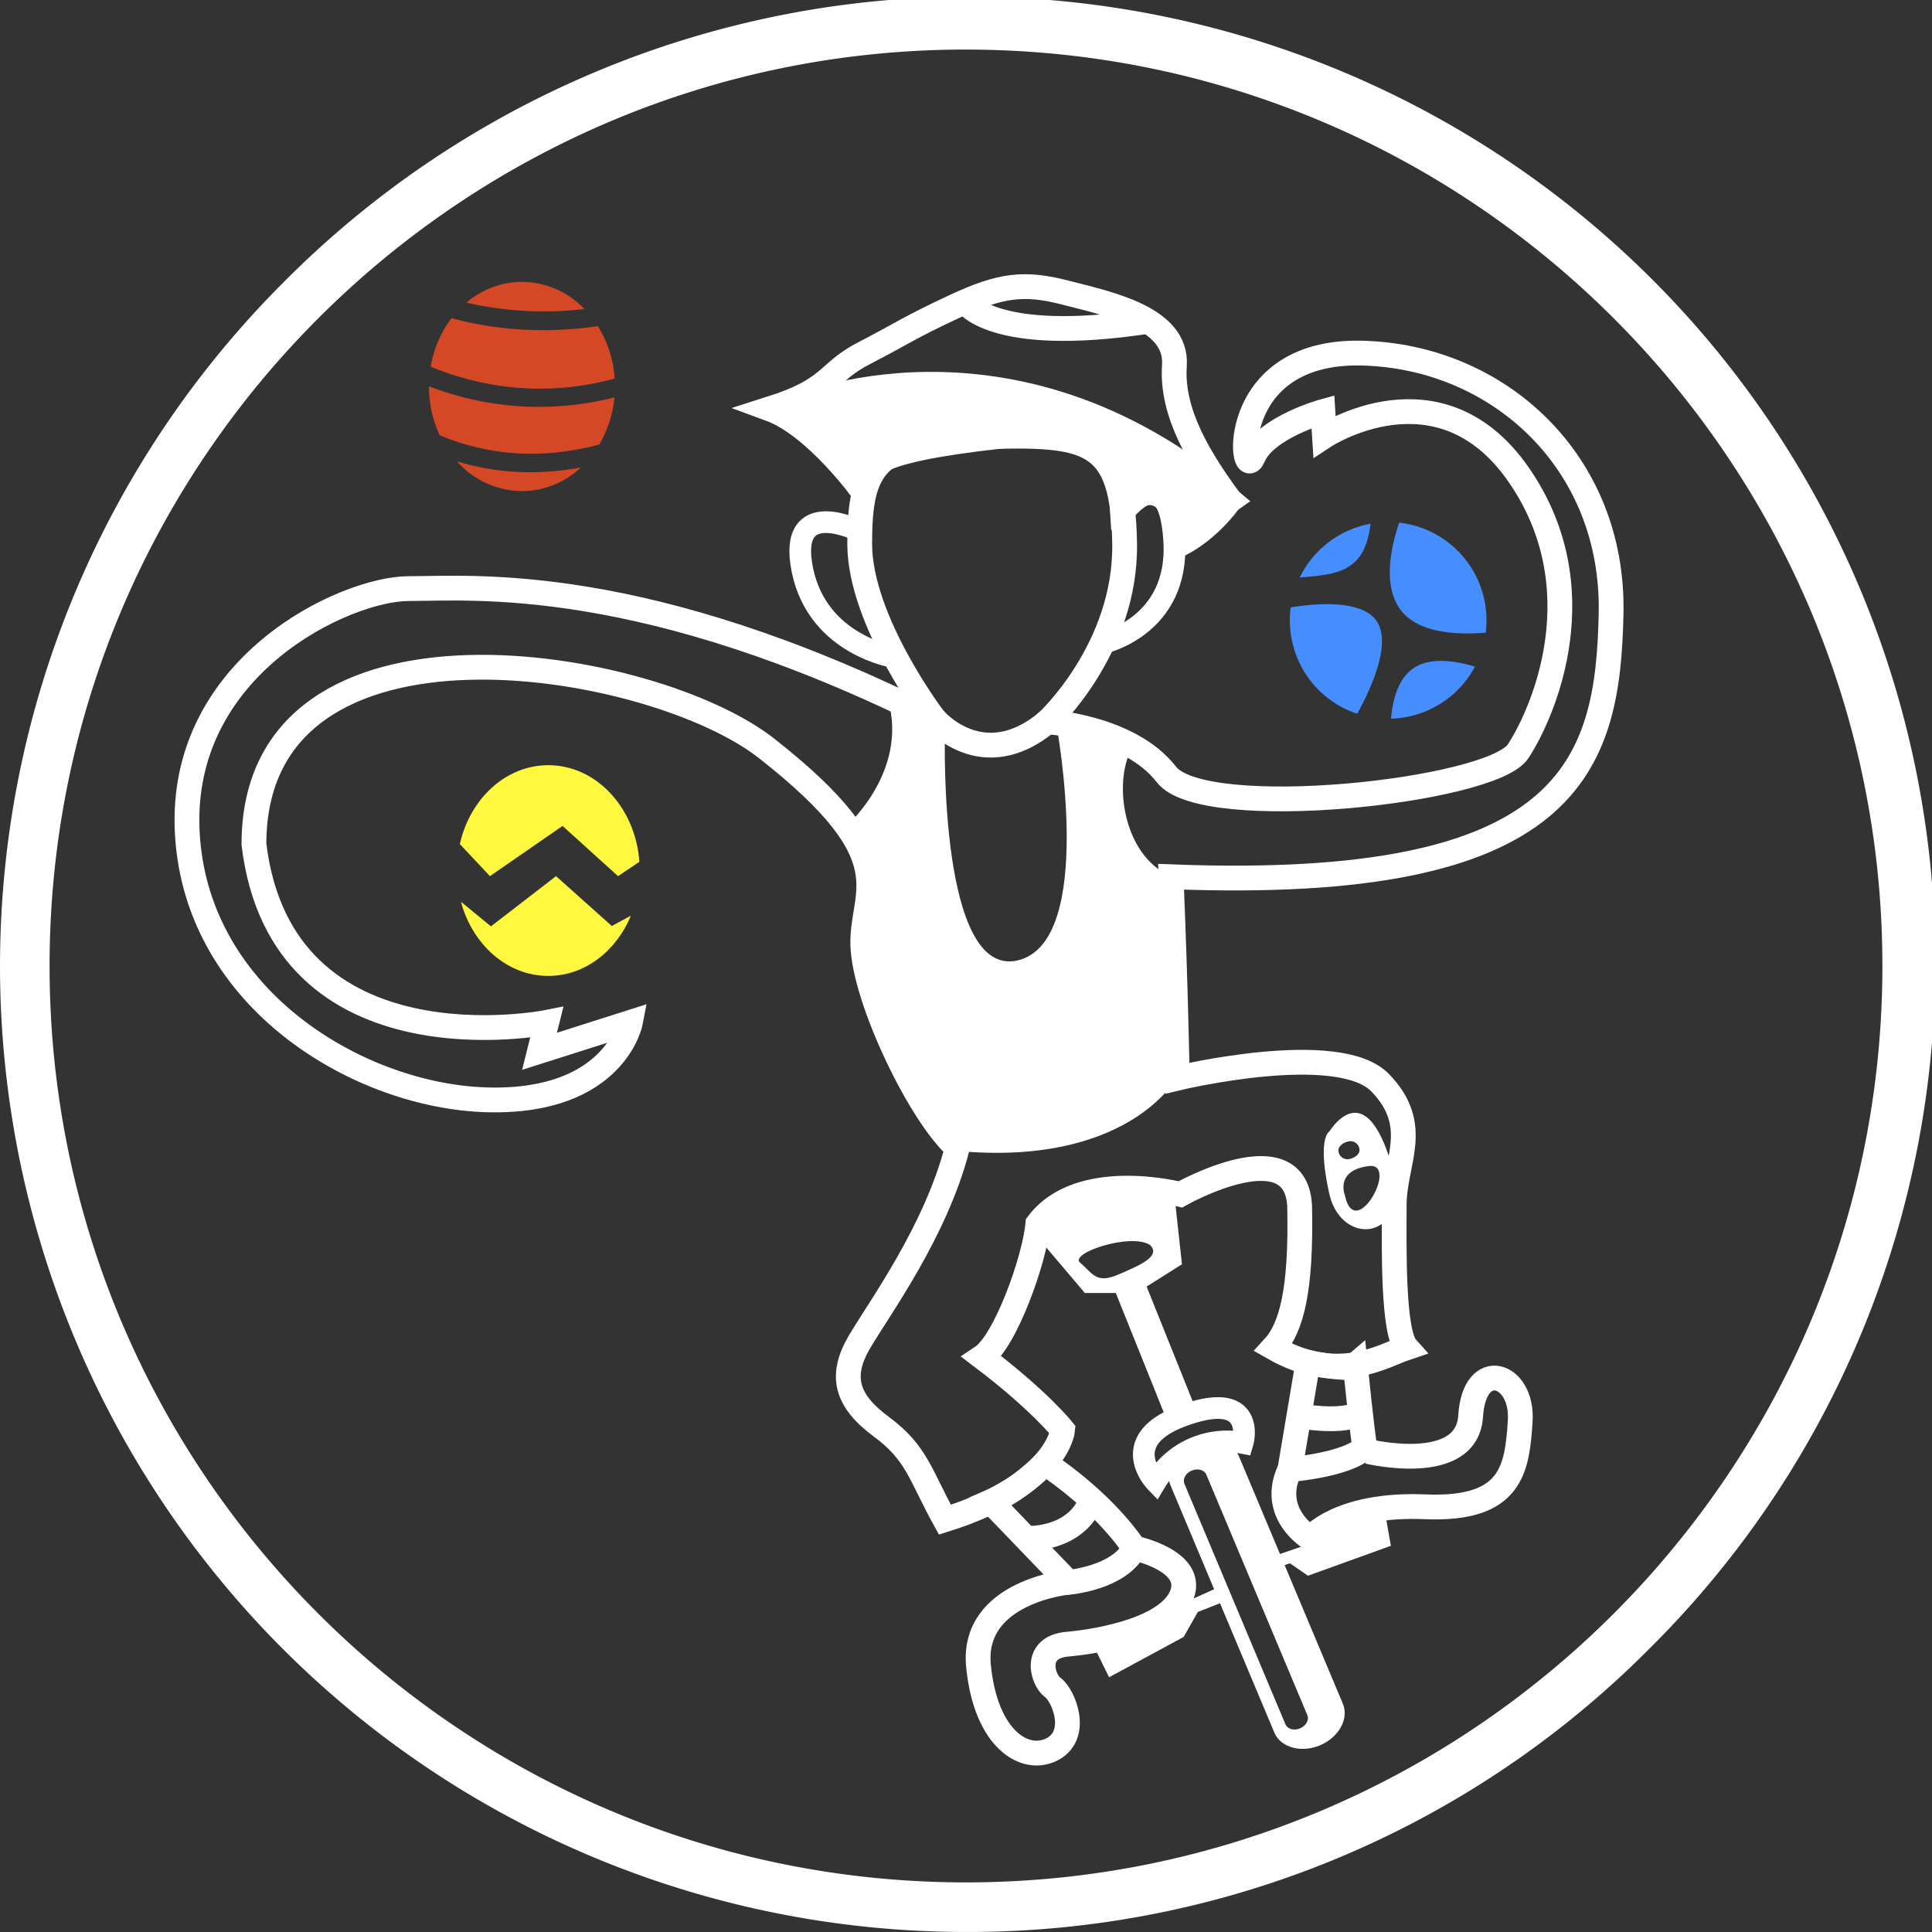 <svg xmlns="http://www.w3.org/2000/svg" viewBox="0 0 623.52 623.52"><rect x="0" y="0" width="623.52" height="623.52" fill="#333333" stroke="none"/><defs><style>.cls-1,.cls-4,.cls-5{fill:#fff;}.cls-2,.cls-3{fill:none;}.cls-2,.cls-3,.cls-4,.cls-5{stroke:#fff;stroke-miterlimit:10;}.cls-2,.cls-4{stroke-width:8px;}.cls-3{stroke-width:7px;}.cls-5{stroke-width:10px;}.cls-6{fill:#fff83f;}.cls-7{fill:#468dff;}.cls-8{fill:#d54825;}</style></defs><title>BFM_logo_v1</title><g id="monkey"><polyline id="left_pedal" data-name="left pedal" class="cls-1" points="352.18 529.64 357.94 541.3 382 528.3 386.59 520.22 395.79 516.63 393.38 512.21 382.79 516.97 378.96 522.63 352.18 529.64 352.18 529.64"/><polygon id="right_pedal" data-name="right pedal" class="cls-1" points="409.13 502.88 420.79 498.88 446.98 488.07 448.88 498.88 422.12 508.54 416.29 504.54 409.13 506.88 409.13 504.54 409.13 502.88"/><path id="wheel" class="cls-1" d="M393.4,474.14c-6.08,2.56-9.41,8.59-7.38,13.41l33.57,79.93c2,4.82,8.66,6.67,14.74,4.11s9.41-8.59,7.38-13.41l-33.57-79.93C406.12,473.44,399.48,471.59,393.4,474.14Zm36.84,87.71c.65,1.54-.42,3.47-2.36,4.28s-4.06.23-4.71-1.31l-32.6-77.62c-.65-1.54.42-3.47,2.36-4.28s4.06-.23,4.71,1.31Z" transform="translate(-8.32 -8.32)"/><path id="Body_outline" data-name="Body outline" class="cls-2" d="M211.77,338.28s-5,26-46,25-94-32-97-86,51-79,71.5-79,75.5-5,169.5,42c0,0-24-31.5-24-56.5s5-33.5,39.5-34.5,45.5.5,46,34.5-25,57.5-25,57.5,26.5,1.5,38.5,17,105,5.5,113.5-7.5,25.5-53,0-89.5-62.5-12.2-62.5-12.2l-.5-7.93s-18.5,5.13-22.5,14.63-9-34.5,35-33.5,81.5,35,80.5,84-12.5,90-142,85c1.5,35.5,2,65,2,65s52-12.5,65.5,1.5,4.5,25.5,4.5,39.5-.5,41,4,46c-7.5,2.5-22,12-43,0,6-6.5,9-19,8.5-45s-38.5-4.5-38.5-4.5-32.5-8.5-46,9.5c-1,11.5-10.5,38-18,43,18.5,14,26,23.5,26,23.5s-1.5,17.5-38,29c-8-14.5-9-21.5-20.5-30s-13.5-16.5-7-27.5,24.5-35.5,31.5-62.5c-12-10.5-30-48-30.5-65.5s14.25-27.75-30.5-63c-36.5-29.5-166-51.5-166,30.5,9,74.5,94.5,57.5,94.5,57.5l-2.33,9.33Z" transform="translate(-8.32 -8.32)"/><path id="vest" class="cls-1" d="M280.44,275.95s21.42-18,14.42-42c13.25,8.25,18.41,12.32,18.41,12.32s-2,78,23.5,72,12.5-76,12.5-76,21.53,2.43,24.71,7c-6.21,9.7-4,33,10.46,41,2,29.5,2.83,67,2.83,67s-16,27.5-70,22.5c-28.5-36.5-27.5-64-29.5-81S280.44,275.95,280.44,275.95Z" transform="translate(-8.32 -8.32)"/><path id="neckline" class="cls-2" d="M346.27,241.28c-21,17.5-36.5-1-36.5-1" transform="translate(-8.32 -8.32)"/><path id="left_ear" data-name="left ear" class="cls-3" d="M297.28,220.48s-25-3.7-30-28.2,18.55-12.52,18.55-12.52" transform="translate(-8.32 -8.32)"/><path id="right_ear" data-name="right ear" class="cls-3" d="M370.73,173.92s14.71-19.3,16.54,8.7S364,215.92,364,215.92" transform="translate(-8.32 -8.32)"/><path id="hat" class="cls-2" d="M287.24,167.43s-15.46-21.65-30.46-27.15c20.5-6.5,17.93-11.53,30.46-18s14-8,29-15,22.5-8,36-4.5,36.19,8,35.1,23.5,8.4,30.5,17.9,43.5c-8.5,11.5-17.9,15-17.9,15" transform="translate(-8.32 -8.32)"/><path id="hat_line" data-name="hat line" class="cls-4" d="M264.11,140.28s69.75-31,141.17,29.5l-15.5,10.77s-3.71-22.08-19.36-9.18c-.64-9.76,3.52-27-39.39-22.24s-43.14,10-45.51,16C285.52,165.15,274.44,143.28,264.11,140.28Z" transform="translate(-8.32 -8.32)"/><path id="hat_line_upper" data-name="hat line upper" class="cls-2" d="M319.84,105.67s8.2,14.08,59.06,6.35" transform="translate(-8.32 -8.32)"/><line id="stem" class="cls-5" x1="381.46" y1="457.05" x2="364.46" y2="414.72"/><path id="Seat" class="cls-1" d="M387.27,393.33s-38-7.57-44.54,13.75l15.7,18.53h16.67l14.67-9.27Zm-18.33,26.45c-7,3-8.25-.83-12-3.92s16.33-9.75,22.5-5.75C383.27,413.78,375.94,416.78,368.94,419.78Z" transform="translate(-8.32 -8.32)"/><path id="fender" class="cls-3" d="M381.27,486.53A26.87,26.87,0,0,1,409.35,474c.75-2.5,3.07-17.09-19.58-8.67C368.49,473.28,381.27,486.53,381.27,486.53Z" transform="translate(-8.32 -8.32)"/><path id="left_sock" data-name="left sock" class="cls-2" d="M328.11,493l25,26s16.33-1.33,21.33-11c-10.79-16-28.92-27.48-28.92-27.48S337.6,489,328.11,493Z" transform="translate(-8.32 -8.32)"/><path id="left_boot" data-name="left boot" class="cls-2" d="M353.11,518.95s-31.33,3-29,27,15.33,31.58,24,26.79,3.33-17.45,0-19.79-6.59-13,4.7-14,33-5.17,37-16.08-15.33-14.92-15.33-14.92" transform="translate(-8.32 -8.32)"/><path id="left_stripe" data-name="left stripe" class="cls-2" d="M340.09,504.78s15.19.67,20.36-12" transform="translate(-8.32 -8.32)"/><path id="right_sock" data-name="right sock" class="cls-2" d="M430.43,448l-5.82,34.6s18.33-1.44,24.17-7.11c-1-6.17-3-25.87-3-25.87S440.09,450.14,430.43,448Z" transform="translate(-8.32 -8.32)"/><path id="right_boot" data-name="right boot" class="cls-2" d="M449.94,476.78s31.83,7.67,33-11.42,17-13.92,16,1.58-2.67,28.84-30.67,27.67-37,10.17-37,10.17-13.5-7.95-6.67-22.22" transform="translate(-8.32 -8.32)"/><path id="right_stripe" data-name="right stripe" class="cls-2" d="M427.52,465.26s14.43,2.67,19.84-1" transform="translate(-8.32 -8.32)"/><path id="patch" class="cls-1" d="M457.2,383.53c-7.58-25-16.92-14.5-19.88-10,0,0-4,2,0,20S464.77,408.53,457.2,383.53Zm-16.92-4c0-1.6,2.3-2.9,3.9-2.9a2.9,2.9,0,0,1,2.9,2.9c0,1.6-2.3,2.9-3.9,2.9A2.9,2.9,0,0,1,440.27,379.49Zm2,14.29s-3-7.83,7.8-9.17C460.11,383.38,445.44,409.95,442.31,393.78Z" transform="translate(-8.32 -8.32)"/><path class="cls-1" d="M320.07,631.83A311.76,311.76,0,0,1,99.63,99.63,311.76,311.76,0,1,1,540.52,540.52,309.72,309.72,0,0,1,320.07,631.83Zm0-607.52C157,24.32,24.32,157,24.32,320.07S157,615.83,320.07,615.83,615.83,483.16,615.83,320.07,483.16,24.32,320.07,24.32Z" transform="translate(-8.32 -8.32)"/></g><g id="balls"><path class="cls-6" d="M166.44,291.08l23.44-16.2,17.9,16.2,6.89-4.63c-1.25-17.46-13.92-31.18-29.39-31.18-13.73,0-25.27,10.82-28.56,25.46Z" transform="translate(-8.32 -8.32)"/><path class="cls-6" d="M205.77,307.17l-18-16.09-21,16.2-9.68-7.92c3.73,13.86,14.93,23.92,28.18,23.92,11.77,0,21.93-8,26.67-19.45Z" transform="translate(-8.32 -8.32)"/><path class="cls-7" d="M450.65,177.35a31.76,31.76,0,0,0-22.87,17.36C440.41,193.68,448.78,192.75,450.65,177.35Z" transform="translate(-8.32 -8.32)"/><path class="cls-7" d="M460.46,205.3c4.52,5.85,13.88,8.27,27.34,7.21A31.67,31.67,0,0,0,459.88,177C457.4,184.28,454.29,197.31,460.46,205.3Z" transform="translate(-8.32 -8.32)"/><path class="cls-7" d="M452.37,208.42c-4.76-6.27-18.18-5.62-27.48-4.07a31.67,31.67,0,0,0,21.46,34.32C454.2,224.29,456.35,213.67,452.37,208.42Z" transform="translate(-8.32 -8.32)"/><path class="cls-7" d="M464.75,223.81c-4.26,2.71-6.78,8.31-7.51,16.45a31.71,31.71,0,0,0,27.1-16.8C477.37,221.35,469.87,220.54,464.75,223.81Z" transform="translate(-8.32 -8.32)"/><path class="cls-8" d="M179.55,160.72a80.68,80.68,0,0,1-22-3c-.61-.17-1.18-.36-1.77-.54a28.28,28.28,0,0,0,21,9.64,27.91,27.91,0,0,0,19-7.62A90.25,90.25,0,0,1,179.55,160.72Z" transform="translate(-8.32 -8.32)"/><path class="cls-8" d="M160.69,131.06a90.57,90.57,0,0,0,46-.56,36.31,36.31,0,0,0-5.41-16.93,122.49,122.49,0,0,1-17.67,1.3A115.73,115.73,0,0,1,162.8,113c-3.14-.58-6.06-1.25-8.76-2a35.53,35.53,0,0,0-6.72,15.66A94.84,94.84,0,0,0,160.69,131.06Z" transform="translate(-8.32 -8.32)"/><path class="cls-8" d="M159,136.82A101.7,101.7,0,0,1,146.78,133s0,.07,0,.1a37,37,0,0,0,3.44,15.69A72.05,72.05,0,0,0,159.5,152c13.52,3.76,27.64,3.67,42.22-.22a36.32,36.32,0,0,0,4.89-15.21,99.26,99.26,0,0,1-24.29,3.05A96.88,96.88,0,0,1,159,136.82Z" transform="translate(-8.32 -8.32)"/><path class="cls-8" d="M196.95,108.06a28.13,28.13,0,0,0-20.17-8.78A27.74,27.74,0,0,0,158.85,106,112.3,112.3,0,0,0,196.95,108.06Z" transform="translate(-8.32 -8.32)"/></g></svg>